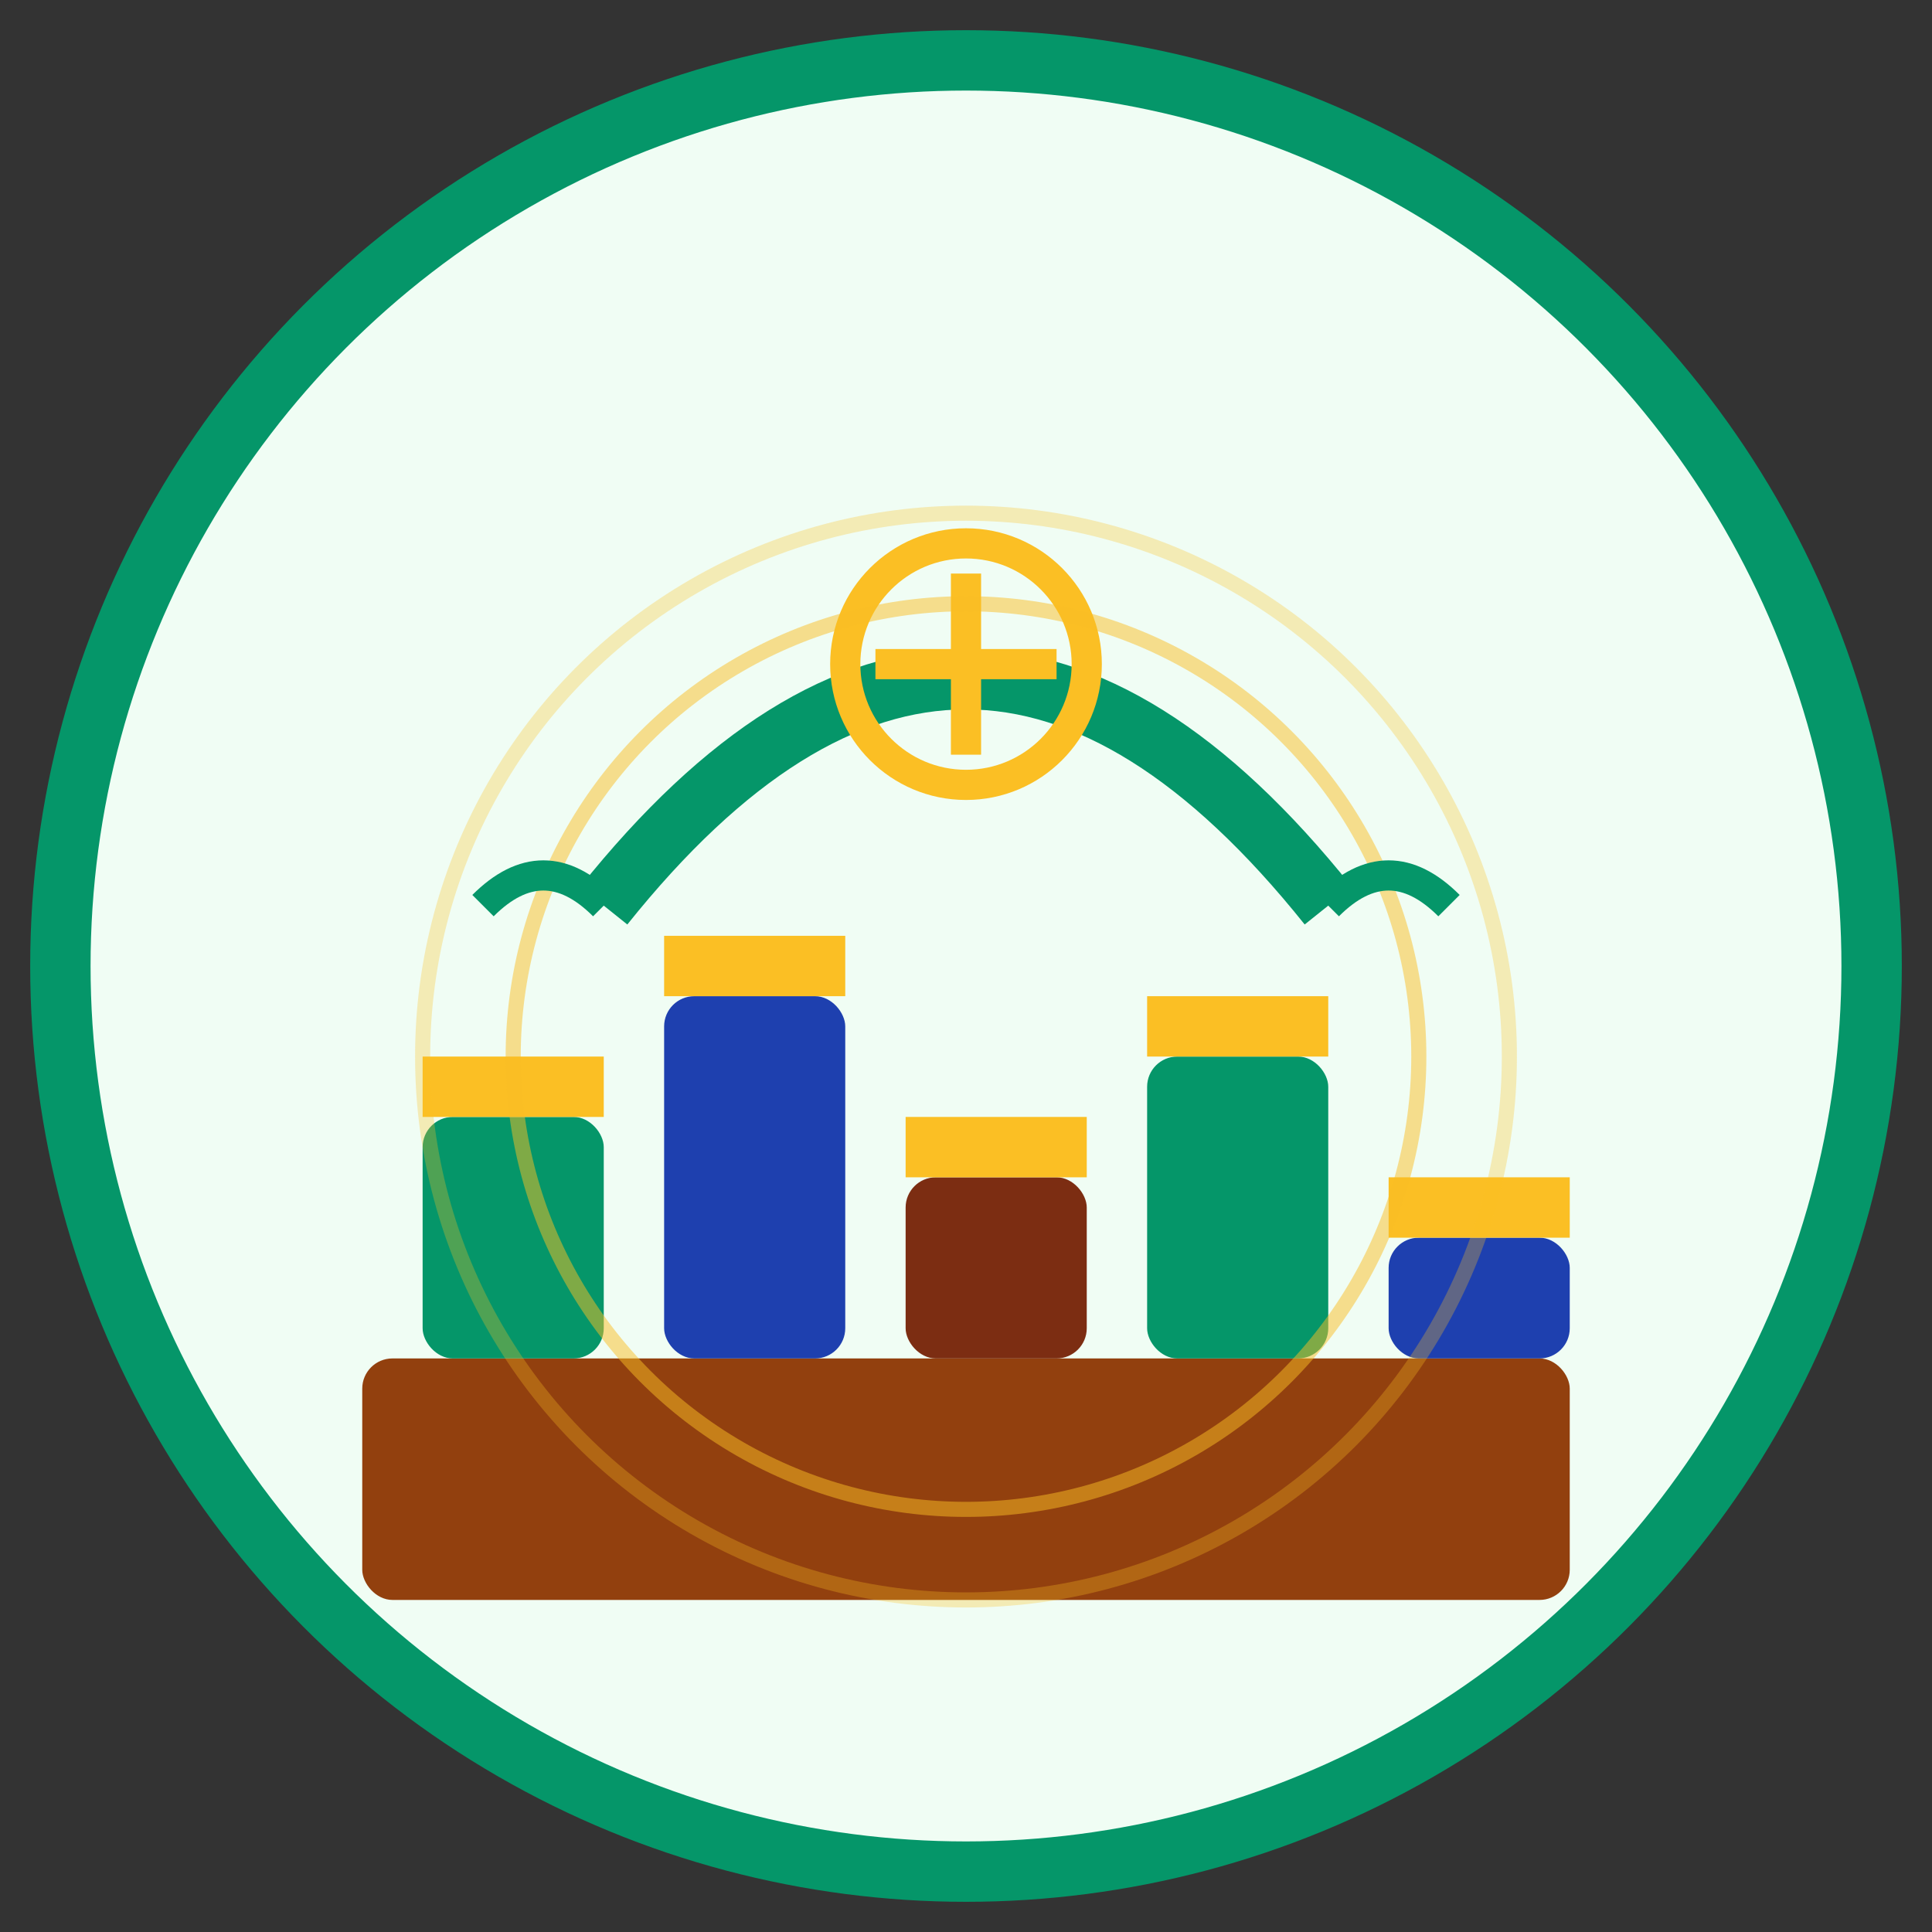 <svg width="64" height="64" viewBox="0 0 64 64" fill="none" xmlns="http://www.w3.org/2000/svg">
  <rect x="0" y="0" width="64" height="64" fill="#333333" stroke="none"/>
  <!-- Background circle -->
  <circle cx="32" cy="32" r="30" fill="#f0fdf4" stroke="#059669" stroke-width="2"/>
  
  <!-- Bookshelf -->
  <rect x="12" y="45" width="40" height="8" rx="1" fill="#92400e"/>
  
  <!-- Books stack 1 -->
  <rect x="14" y="37" width="6" height="8" rx="1" fill="#059669"/>
  <rect x="14" y="35" width="6" height="2" fill="#fbbf24"/>
  
  <!-- Books stack 2 -->
  <rect x="22" y="33" width="6" height="12" rx="1" fill="#1e40af"/>
  <rect x="22" y="31" width="6" height="2" fill="#fbbf24"/>
  
  <!-- Books stack 3 -->
  <rect x="30" y="39" width="6" height="6" rx="1" fill="#7c2d12"/>
  <rect x="30" y="37" width="6" height="2" fill="#fbbf24"/>
  
  <!-- Books stack 4 -->
  <rect x="38" y="35" width="6" height="10" rx="1" fill="#059669"/>
  <rect x="38" y="33" width="6" height="2" fill="#fbbf24"/>
  
  <!-- Books stack 5 -->
  <rect x="46" y="41" width="6" height="4" rx="1" fill="#1e40af"/>
  <rect x="46" y="39" width="6" height="2" fill="#fbbf24"/>
  
  <!-- Islamic arch above -->
  <path d="M20 30 Q32 15 44 30" fill="none" stroke="#059669" stroke-width="2"/>
  
  <!-- Geometric pattern in arch -->
  <circle cx="32" cy="22" r="4" fill="none" stroke="#fbbf24" stroke-width="1"/>
  <path d="M29 22 L35 22 M32 19 L32 25" stroke="#fbbf24" stroke-width="1"/>
  
  <!-- Digital glow effect -->
  <circle cx="32" cy="35" r="18" fill="none" stroke="#fbbf24" stroke-width="0.5" opacity="0.3"/>
  <circle cx="32" cy="35" r="15" fill="none" stroke="#fbbf24" stroke-width="0.5" opacity="0.5"/>
  
  <!-- Small Arabic text decoration -->
  <path d="M16 30 Q18 28 20 30" stroke="#059669" stroke-width="1" fill="none"/>
  <path d="M44 30 Q46 28 48 30" stroke="#059669" stroke-width="1" fill="none"/>
</svg>
